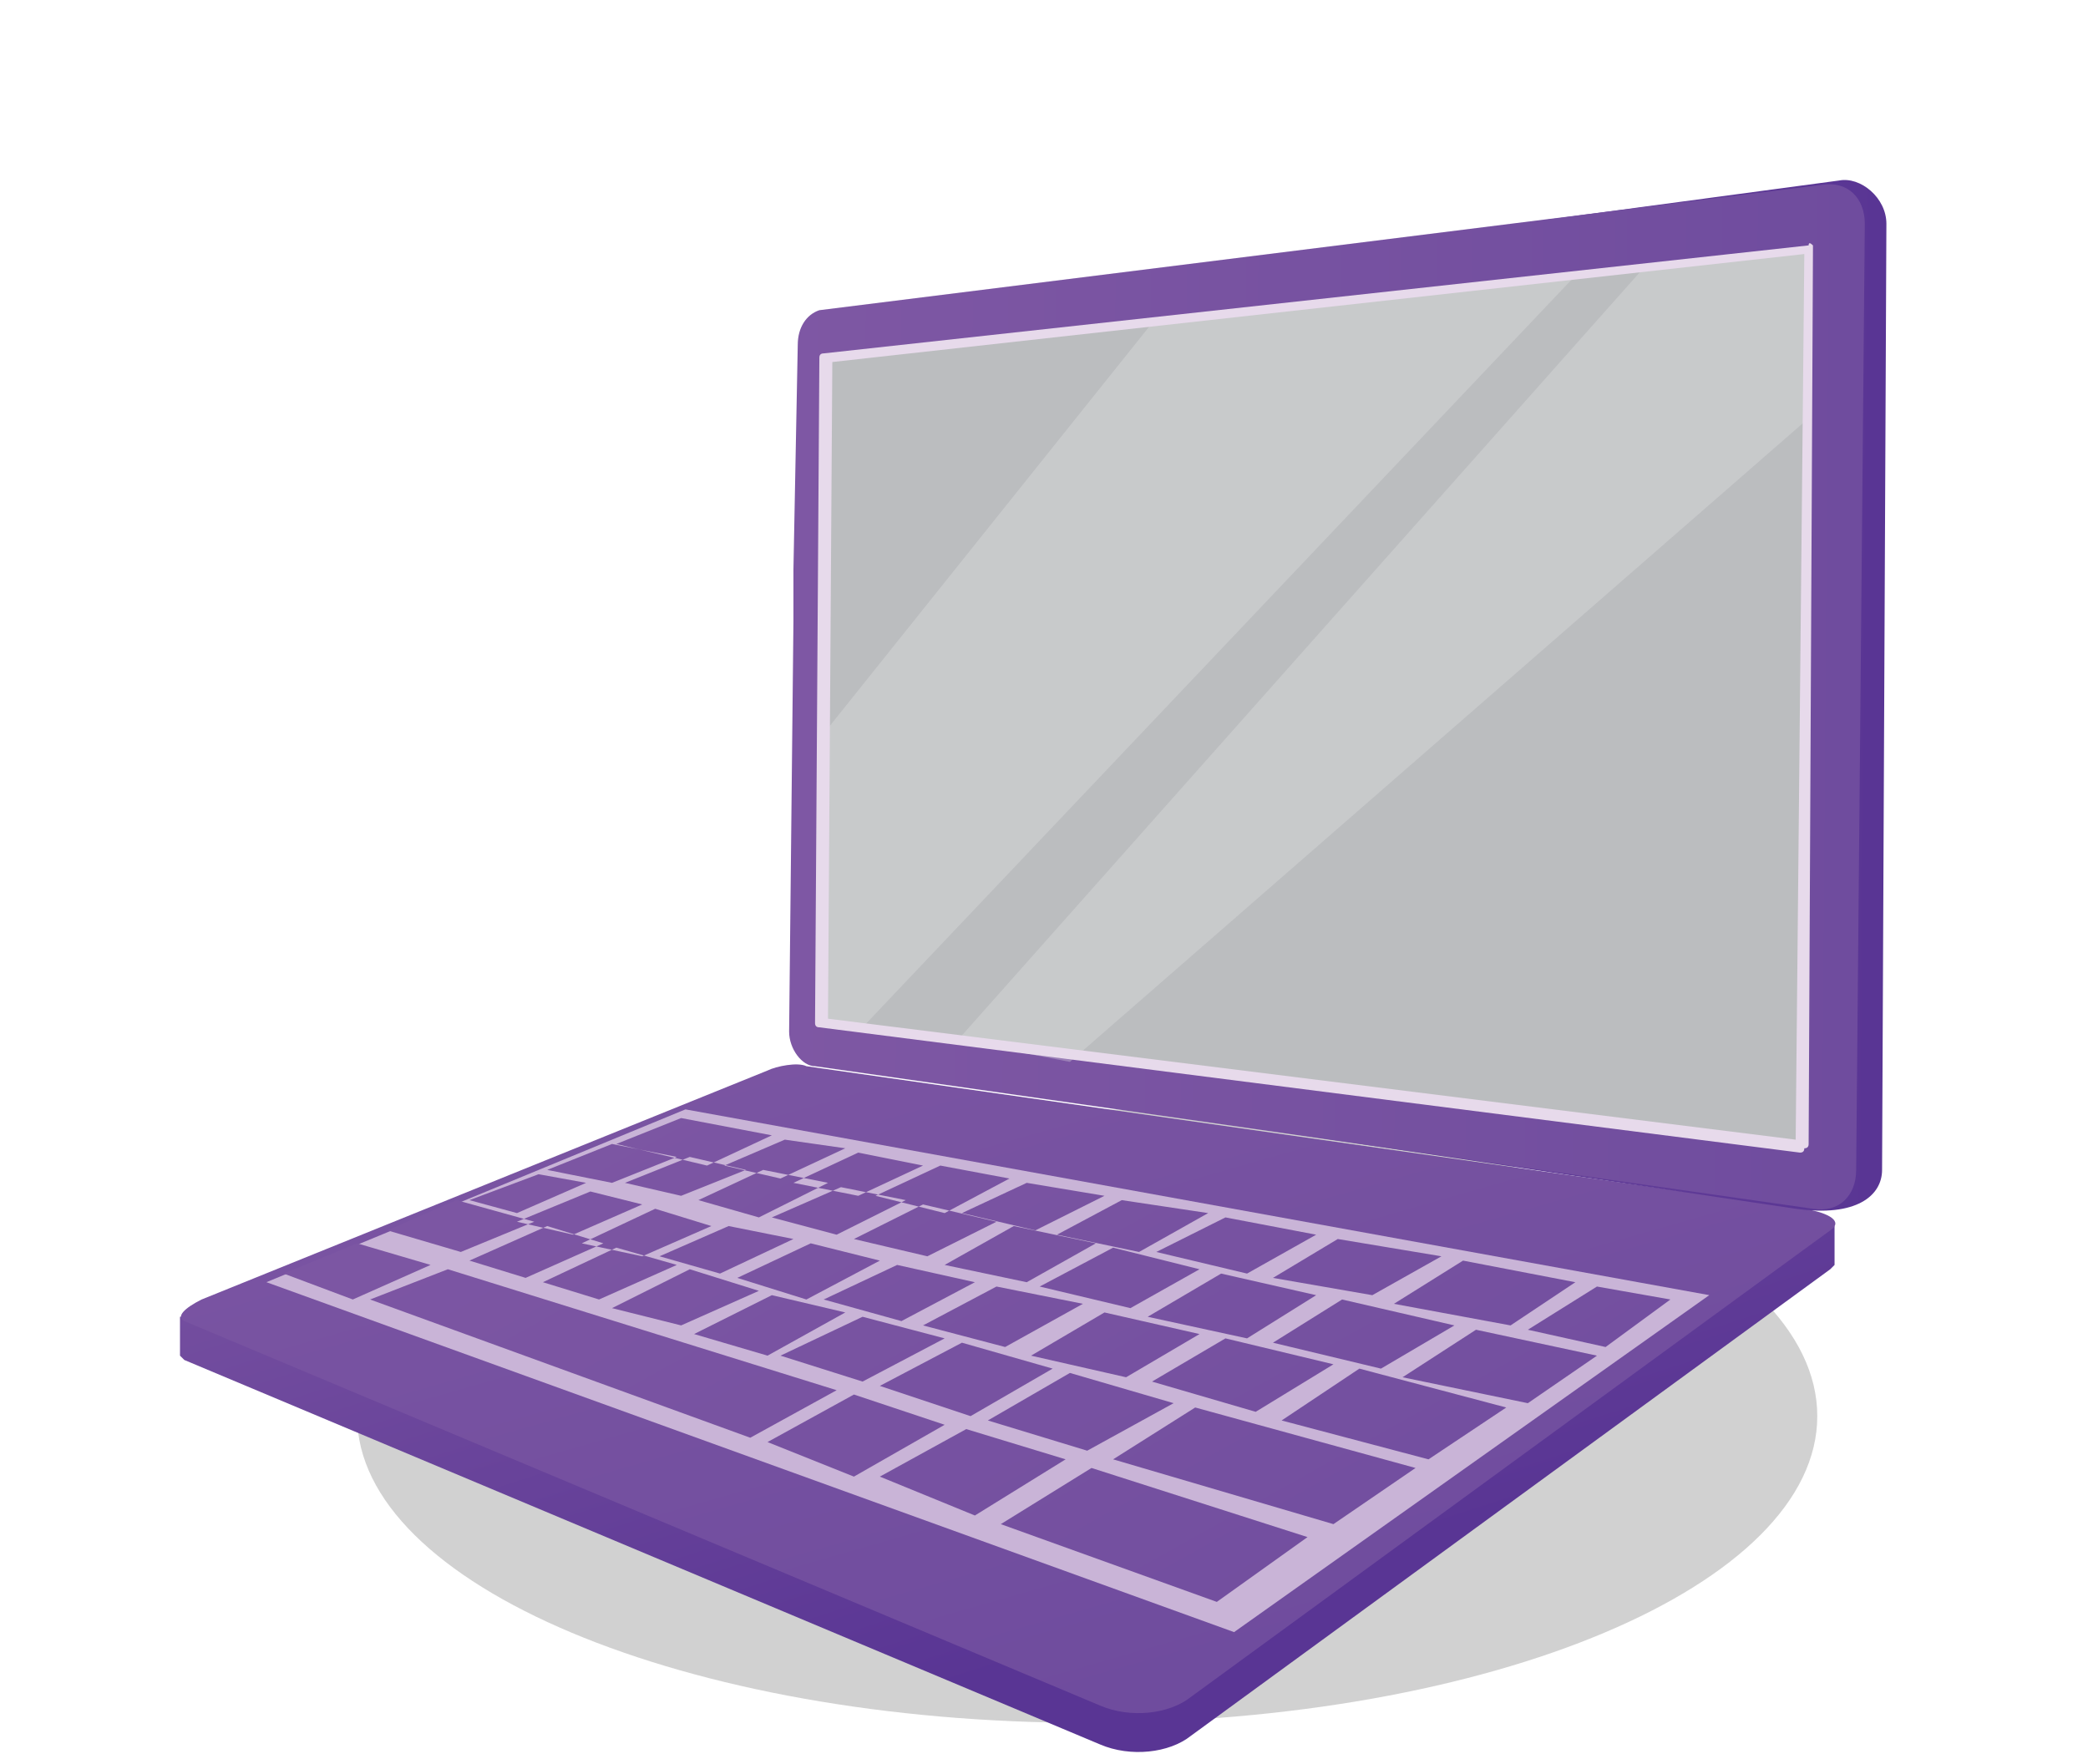 <svg xmlns="http://www.w3.org/2000/svg" width="58" height="49" fill="none" viewBox="0 0 58 49">
  <g class="5-17-ilus">
    <g class="ilustracion">
      <path fill="#1C1C1A" d="M50.48 39.335c0 4.68-9 8.52-20.28 8.52-11.16 0-20.28-3.84-20.28-8.52s9.12-8.52 20.28-8.52c11.28 0 20.28 3.84 20.28 8.52Z" class="sombra" opacity=".2"/>
      <g class="computadora">
        <g class="&lt;Group&gt;">
          <path fill="url(#a)" d="m50.96 34.056-3.72.24-24.84-3.6c-.24-.12-.84 0-1.08.12l-13.8 5.64-2.52.12v1.08l.12.12 25.44 10.68c.84.36 1.92.24 2.52-.24l17.76-12.96.12-.12v-1.08Z" class="&lt;Path&gt;"/>
          <g class="&lt;Group&gt;">
            <path fill="url(#b)" d="m5.12 36.696 25.44 10.68c.84.36 1.92.24 2.52-.24l17.76-12.96c.36-.24 0-.48-.72-.6l-27.72-3.96c-.24-.12-.84 0-1.08.12L5.6 36.096c-.48.24-.72.48-.48.6Z" class="&lt;Path&gt;"/>
            <path fill="#C9B4D7" d="m7.4 35.615 26.88 9.72 13.2-9.36-28.44-5.16-11.64 4.8Z" class="&lt;Path&gt;"/>
            <path fill="url(#c)" fill-rule="evenodd" d="m44.36 35.736 2.04.36-1.8 1.32-2.16-.48 1.92-1.2Zm-3.72-.72 3.12.6-1.8 1.2-3.24-.6 1.92-1.2Zm-3.48-.6 2.88.48-1.92 1.08-2.76-.48 1.8-1.08Zm-3.12-.6 2.52.48-1.92 1.08-2.52-.6 1.92-.96Zm-2.88-.48 2.4.36-1.92 1.08-2.28-.48 1.8-.96Zm-2.64-.48 2.16.36-1.92.96-2.04-.48 1.8-.84Zm-2.4-.48 1.92.36-1.8.96-1.92-.48 1.8-.84Zm-2.28-.36 1.8.36-1.8.84-1.8-.36 1.8-.84Zm-2.04-.36 1.68.24-1.8.84-1.56-.36 1.68-.72Zm-2.88-.6 2.52.48-1.8.84-2.52-.6 1.8-.72ZM41 36.936l3.36.72-1.92 1.32-3.48-.72 2.04-1.32Zm-3.72-.84 3.12.72-2.04 1.2-3-.72 1.92-1.2Zm-3.36-.72 2.64.6-1.92 1.2-2.76-.6 2.04-1.2Zm-3-.72 2.4.6-1.92 1.08-2.52-.6 2.04-1.08Zm-2.76-.6 2.28.48-1.92 1.08-2.28-.48 1.92-1.08Zm-2.52-.6 2.04.48-1.92.96-2.04-.48 1.92-.96Zm-2.28-.48 1.8.36-1.92.96-1.8-.48 1.92-.84Zm-2.16-.48 1.8.36-1.92.96-1.68-.48 1.8-.84Zm-2.04-.36 1.56.36-1.8.72-1.56-.36 1.8-.72Zm-2.16-.36 1.8.36-1.8.72-1.8-.36 1.8-.72Zm-2.04.84 1.32.24-1.92.84-1.32-.36 1.92-.72Zm22.8 5.4 4.08 1.08-2.16 1.44-4.08-1.08 2.16-1.44Zm-3.72-.84 3 .72-2.16 1.32-2.88-.84 2.04-1.2Zm-3.36-.72 2.64.6-2.04 1.2-2.64-.6 2.04-1.2Zm-3-.72 2.4.48-2.16 1.2-2.28-.6 2.04-1.08Zm-2.76-.6 2.16.48-2.04 1.08-2.16-.6 2.04-.96Zm-2.4-.6 1.92.48-2.04 1.08-1.92-.6 2.04-.96Zm-2.28-.48 1.8.36-2.04.96-1.68-.48 1.92-.84Zm-2.04-.48 1.56.48-1.92.84-1.68-.36 2.04-.96Zm-1.8-.48 1.44.36-1.92.84-1.56-.36 2.04-.84Zm16.8 6 6.12 1.68-2.28 1.56-6.12-1.8 2.28-1.44Zm-3.48-.96 2.88.84-2.4 1.32-2.76-.84 2.28-1.32Zm-3-.84 2.52.72-2.28 1.32-2.52-.84 2.28-1.2Zm-2.76-.72 2.28.6-2.28 1.2-2.28-.72 2.28-1.08Zm-2.52-.6 2.04.48-2.16 1.2-2.04-.6 2.16-1.08Zm-2.28-.72 1.92.6-2.16.96-1.92-.48 2.16-1.08Zm-2.04-.6 1.68.48-2.16.96-1.56-.48 2.04-.96Zm-1.92-.6 1.56.48-2.16.96-1.56-.48 2.16-.96Zm-2.52-.72 2.16.6-2.04.84-2.04-.6 1.92-.84Zm17.64 7.44 6 1.92-2.52 1.8-6-2.16 2.52-1.56Zm-3.48-1.08 2.76.84-2.52 1.56-2.64-1.08 2.4-1.32Zm-3.12-.96 2.52.84-2.52 1.44-2.4-.96 2.4-1.32Zm-11.28-3.48 10.8 3.36-2.4 1.32-10.56-3.84 2.16-.84Zm-2.52-.72 2.04.6-2.16.96-1.92-.72 2.04-.84Z" class="&lt;Compound Path&gt;" clip-rule="evenodd"/>
          </g>
        </g>
        <g class="&lt;Group&gt;">
          <g class="&lt;Group&gt;">
            <g class="&lt;Group&gt;">
              <path fill="url(#d)" d="m49.88 33.575-26.64-3.96c-.36 0-.6-.48-.6-.96l.12-18.96c0-.6.24-.96.6-.96l27.72-3.72c.6-.12 1.32.48 1.32 1.2l-.12 26.28c0 .72-.72 1.32-2.4 1.08Z" class="&lt;Path&gt;"/>
              <path fill="url(#e)" d="m22.04 17.256-.12 11.4c0 .48.36.96.72.96l27.72 3.96c.72.12 1.2-.36 1.2-1.08l.24-26.28c0-.72-.48-1.2-1.2-1.08l-27.84 3.48c-.36.12-.6.48-.6.96l-.12 6.24" class="&lt;Path&gt;"/>
            </g>
            <g class="&lt;Group&gt;">
              <g class="&lt;Group&gt;">
                <path fill="#BBBDBF" d="M50.24 6.936 50 31.776l-18.96-2.28-4.44-.6-2.64-.36-1.2-.12.24-18.48 9-.96 11.76-1.32 1.92-.24 4.56-.48Z" class="&lt;Path&gt;"/>
                <g class="&lt;Group&gt;">
                  <path fill="#E6E7E8" d="m43.76 7.656-19.8 20.88-1.2-.12.12-8.04L32 8.976l11.76-1.32Zm6.48-.72v4.68l-20.52 17.88-3.12-.6 19.08-21.48 4.56-.48Z" class="&lt;Path&gt;" opacity=".3"/>
                </g>
              </g>
              <path fill="#E7DAEB" fill-rule="evenodd" d="m50 32.016-27.24-3.48c-.08 0-.12-.04-.12-.12l.12-18.48c0-.08.04-.12.12-.12l27.36-3c0-.08.04-.08.12 0v.12l-.12 24.84c0 .08-.04.12-.12.12 0 .08-.04.12-.12.12Zm-27-3.72 26.88 3.36.24-24.6-27 3-.12 18.24Z" class="&lt;Compound Path&gt;" clip-rule="evenodd"/>
            </g>
          </g>
        </g>
      </g>
    </g>
  </g>
  <defs>
    <linearGradient id="a" x1="30.2" x2="35.84" y1="26.376" y2="43.896" class="a" gradientUnits="userSpaceOnUse">
      <stop stop-color="#7650A0"/>
      <stop offset="1" stop-color="#593594"/>
    </linearGradient>
    <linearGradient id="b" x1="28.16" x2="36.2" y1="17.736" y2="45.816" class="b" gradientUnits="userSpaceOnUse">
      <stop stop-color="#7F58A4"/>
      <stop offset="1" stop-color="#6F4C9E"/>
    </linearGradient>
    <linearGradient id="c" x1="23.84" x2="40.28" y1="20.496" y2="50.016" class="c" gradientUnits="userSpaceOnUse">
      <stop stop-color="#7F58A4"/>
      <stop offset="1" stop-color="#6F4C9E"/>
    </linearGradient>
    <linearGradient id="d" x1="22.76" x2="52.4" y1="4.775" y2="5.015" class="d" gradientUnits="userSpaceOnUse">
      <stop stop-color="#7650A0"/>
      <stop offset="1" stop-color="#593594"/>
    </linearGradient>
    <linearGradient id="e" x1="20.12" x2="51.8" y1="4.896" y2="5.136" class="e" gradientUnits="userSpaceOnUse">
      <stop stop-color="#7F58A4"/>
      <stop offset="1" stop-color="#6F4C9E"/>
    </linearGradient>
  </defs>
</svg>
